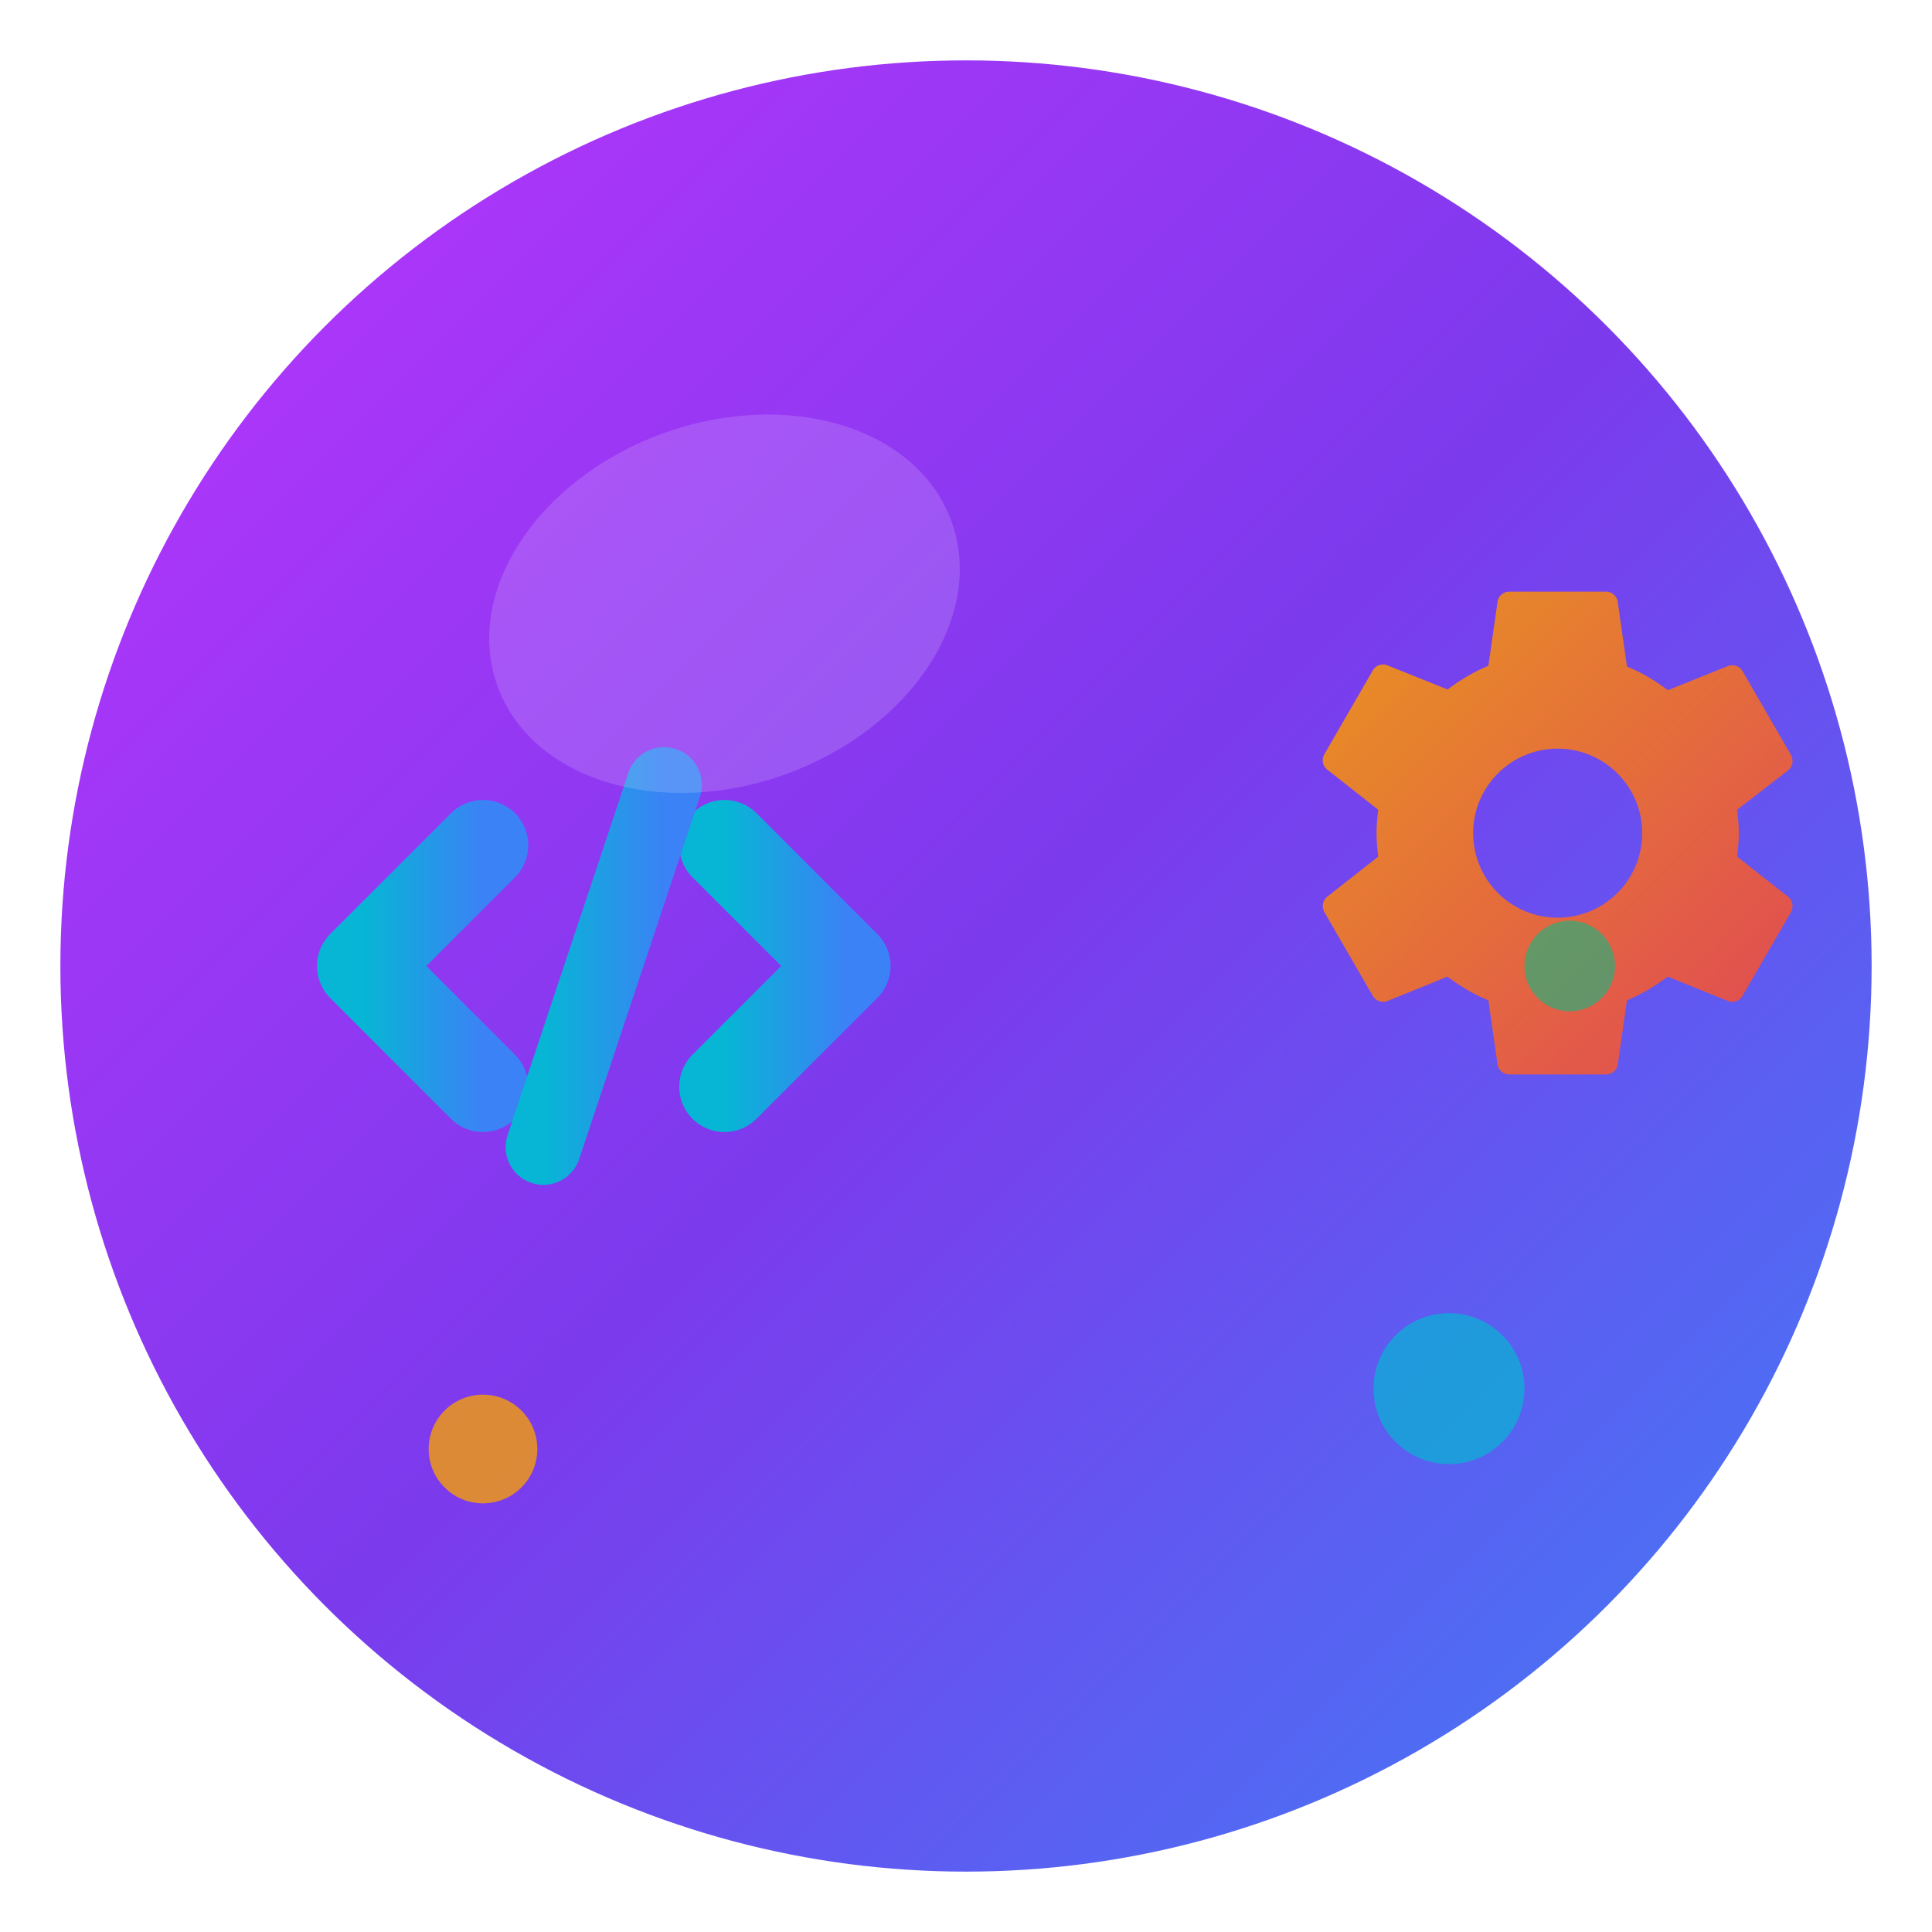 <svg width="160" height="160" viewBox="0 0 64 64" fill="none" xmlns="http://www.w3.org/2000/svg">
  <defs>
    <!-- 主要渐变 -->
    <linearGradient id="mainGradient" x1="0%" y1="0%" x2="100%" y2="100%">
      <stop offset="0%" style="stop-color:#bd34fe"/>
      <stop offset="50%" style="stop-color:#7c3aed"/>
      <stop offset="100%" style="stop-color:#3b82f6"/>
    </linearGradient>
    
    <!-- 代码符号渐变 -->
    <linearGradient id="codeGradient" x1="0%" y1="0%" x2="100%" y2="0%">
      <stop offset="0%" style="stop-color:#06b6d4"/>
      <stop offset="100%" style="stop-color:#3b82f6"/>
    </linearGradient>
    
    <!-- 齿轮渐变 -->
    <linearGradient id="gearGradient" x1="0%" y1="0%" x2="100%" y2="100%">
      <stop offset="0%" style="stop-color:#f59e0b"/>
      <stop offset="100%" style="stop-color:#ef4444"/>
    </linearGradient>
    
    <!-- 阴影效果 -->
    <filter id="shadow" x="-20%" y="-20%" width="140%" height="140%">
      <feDropShadow dx="2" dy="2" stdDeviation="3" flood-opacity="0.2"/>
    </filter>
  </defs>
  
  <!-- 背景圆形 -->
  <circle cx="32" cy="32" r="30" fill="url(#mainGradient)" filter="url(#shadow)"/>
  
  <!-- 齿轮图标 -->
  <g transform="translate(42, 18) scale(0.8)">
    <path d="M12 15.5A3.5 3.5 0 0 1 8.5 12A3.5 3.5 0 0 1 12 8.5a3.5 3.5 0 0 1 3.5 3.5a3.5 3.5 0 0 1-3.5 3.5M19.43 12.97c.04-.32.07-.64.07-.97s-.03-.66-.07-.97l2.11-1.63c.19-.15.24-.42.12-.64l-2-3.46c-.12-.22-.39-.31-.61-.22l-2.49 1c-.52-.4-1.08-.73-1.69-.98l-.38-2.65C14.46 2.18 14.25 2 14 2h-4c-.25 0-.46.18-.49.42l-.38 2.65c-.61.25-1.17.59-1.69.98l-2.49-1c-.23-.09-.49 0-.61.22l-2 3.46c-.13.22-.07.49.12.64L4.57 11.03c-.04.31-.07.65-.07.97s.03.66.07.97l-2.11 1.66c-.19.15-.24.42-.12.64l2 3.46c.12.22.39.31.61.22l2.49-1.01c.52.4 1.08.73 1.69.98l.38 2.65c.03.24.24.42.49.42h4c.25 0 .46-.18.49-.42l.38-2.65c.61-.25 1.17-.59 1.69-.98l2.49 1.01c.23.09.49 0 .61-.22l2-3.46c.12-.22.07-.49-.12-.64l-2.11-1.66Z" 
          fill="url(#gearGradient)" opacity="0.9"/>
  </g>
  
  <!-- 代码符号 < /> -->
  <g transform="translate(8, 24)">
    <!-- 左尖括号 < -->
    <path d="M8 12L4 8L8 4" 
          stroke="url(#codeGradient)" 
          stroke-width="3" 
          stroke-linecap="round" 
          stroke-linejoin="round" 
          fill="none"/>
    
    <!-- 右尖括号和斜杠 /> -->
    <path d="M16 4L20 8L16 12" 
          stroke="url(#codeGradient)" 
          stroke-width="3" 
          stroke-linecap="round" 
          stroke-linejoin="round" 
          fill="none"/>
    
    <!-- 斜杠 / -->
    <path d="M14 2L10 14" 
          stroke="url(#codeGradient)" 
          stroke-width="2.5" 
          stroke-linecap="round" 
          fill="none"/>
  </g>
  
  <!-- 装饰性小点 -->
  <circle cx="48" cy="46" r="2.5" fill="#06b6d4" opacity="0.7"/>
  <circle cx="16" cy="48" r="1.8" fill="#f59e0b" opacity="0.8"/>
  <circle cx="52" cy="32" r="1.5" fill="#10b981" opacity="0.6"/>
  
  <!-- 高光效果 -->
  <ellipse cx="24" cy="20" rx="8" ry="6" fill="rgba(255,255,255,0.15)" transform="rotate(-20 24 20)"/>
</svg> 